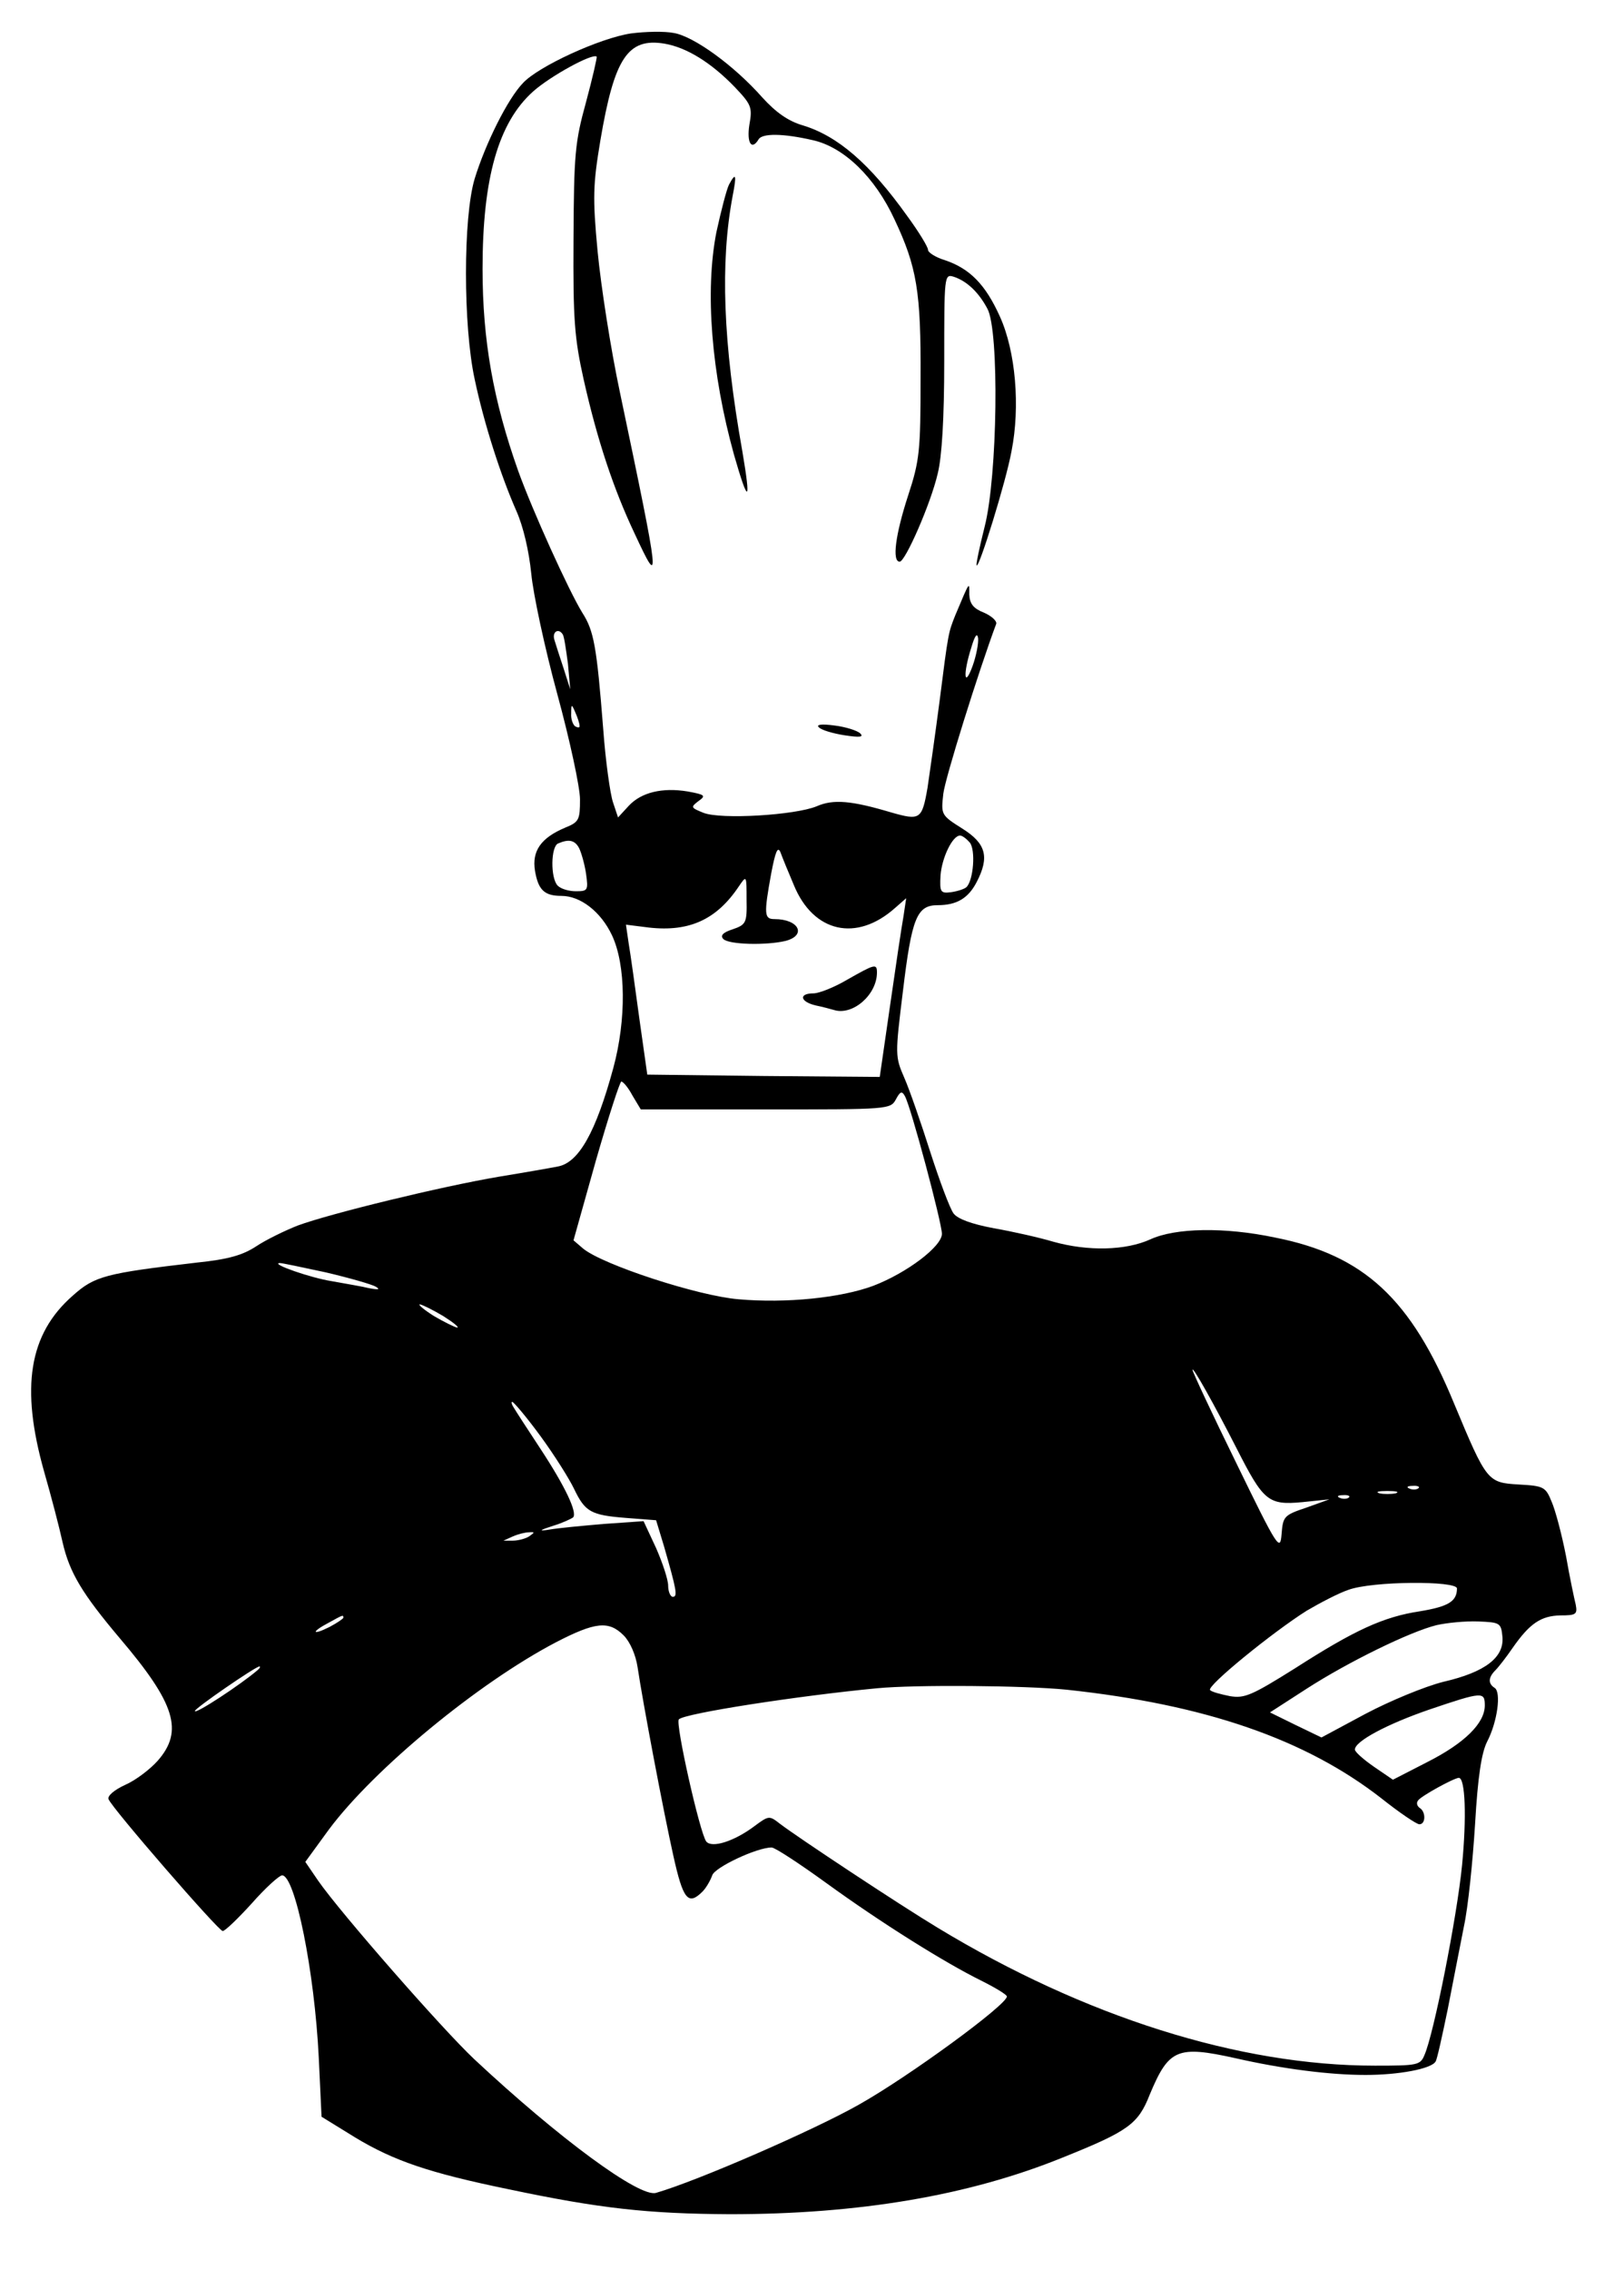 <?xml version="1.0" standalone="no"?>
<!DOCTYPE svg PUBLIC "-//W3C//DTD SVG 20010904//EN"
 "http://www.w3.org/TR/2001/REC-SVG-20010904/DTD/svg10.dtd">
<svg version="1.0" xmlns="http://www.w3.org/2000/svg"
 width="350pt" height="489pt" viewBox="0 0 350 489"
 preserveAspectRatio="xMidYMid meet">

<g transform="translate(0,489) scale(0.1,-0.1)"
fill="#000000" stroke="none">
<path d="M1360 4818 c-67 -10 -200 -71 -233 -107 -33 -34 -81 -131 -104 -206
-25 -83 -25 -317 0 -432 20 -95 56 -207 90 -284 15 -34 27 -86 32 -135 4 -43
29 -160 56 -259 27 -99 49 -201 49 -227 0 -44 -2 -49 -32 -61 -52 -22 -72 -50
-65 -93 7 -41 20 -54 57 -54 41 0 85 -34 109 -85 30 -64 31 -181 3 -285 -38
-140 -75 -205 -120 -213 -15 -3 -72 -13 -127 -22 -124 -21 -362 -79 -433 -105
-28 -11 -69 -31 -90 -45 -29 -19 -60 -28 -128 -35 -197 -23 -220 -29 -267 -71
-95 -83 -113 -198 -62 -379 15 -52 33 -121 40 -153 15 -65 42 -110 123 -206
120 -141 138 -200 82 -264 -16 -18 -47 -42 -70 -52 -24 -11 -39 -24 -36 -31 7
-19 237 -284 246 -284 5 0 33 27 63 60 29 33 59 60 65 60 28 0 70 -207 79
-393 l6 -127 73 -45 c83 -50 159 -76 329 -111 199 -42 302 -53 478 -54 278 0
515 40 717 122 142 57 163 72 188 136 41 98 59 106 185 78 101 -23 203 -36
280 -36 71 0 142 13 151 29 3 4 14 54 26 112 11 57 27 138 35 179 9 41 19 140
24 220 6 104 14 154 26 178 22 42 31 107 16 116 -14 9 -14 22 2 38 7 7 24 29
37 48 37 53 61 69 103 70 33 0 37 2 33 23 -3 12 -13 59 -21 105 -9 46 -23 99
-31 117 -13 32 -17 34 -71 37 -67 4 -69 6 -139 174 -93 226 -194 320 -386 358
-109 23 -215 21 -269 -4 -53 -24 -134 -26 -209 -5 -30 9 -88 22 -128 29 -48 9
-78 20 -87 32 -8 11 -30 70 -50 132 -20 63 -45 135 -56 160 -20 46 -20 49 -3
187 19 158 30 185 75 185 41 0 66 15 84 50 28 54 20 83 -31 115 -46 29 -46 30
-41 75 4 34 76 264 114 366 2 6 -10 17 -26 24 -23 9 -31 19 -32 39 0 28 2 32
-30 -44 -15 -38 -15 -35 -34 -185 -9 -69 -21 -153 -26 -187 -12 -69 -16 -71
-79 -53 -84 25 -124 29 -160 13 -46 -19 -206 -29 -244 -14 -27 11 -28 12 -11
25 17 12 15 14 -23 21 -55 9 -100 -2 -127 -31 l-23 -25 -11 33 c-6 18 -16 89
-21 158 -14 178 -20 211 -45 250 -29 47 -107 219 -138 305 -54 152 -77 282
-77 436 0 195 34 315 109 382 37 33 128 83 137 75 1 -2 -9 -46 -23 -98 -24
-87 -26 -112 -27 -295 -1 -174 2 -213 22 -303 29 -129 64 -235 110 -332 56
-120 56 -114 -32 305 -20 94 -41 230 -48 303 -11 117 -10 144 6 240 30 177 59
221 138 208 47 -8 100 -40 152 -94 35 -37 38 -43 31 -81 -6 -39 5 -56 20 -31
8 13 52 13 117 -2 67 -15 134 -80 176 -171 48 -102 57 -155 56 -342 0 -156 -2
-177 -27 -253 -27 -83 -35 -142 -18 -142 12 0 67 125 82 190 9 36 14 119 14
242 0 183 0 188 20 182 28 -9 54 -33 73 -69 26 -47 22 -361 -6 -470 -11 -44
-19 -81 -17 -83 5 -6 63 180 75 246 19 96 9 215 -25 290 -31 69 -65 104 -120
122 -19 6 -35 16 -35 22 0 6 -20 39 -45 73 -80 112 -149 172 -225 195 -31 9
-58 28 -87 60 -61 69 -148 132 -191 139 -20 4 -62 3 -92 -1z m-147 -1295 c3
-5 7 -33 11 -63 l5 -55 -14 44 c-8 24 -17 52 -20 62 -6 18 9 27 18 12z m883
-68 c-18 -49 -21 -18 -3 39 8 27 13 34 15 21 1 -11 -4 -38 -12 -60z m-847
-128 c1 -5 -3 -5 -9 -2 -5 3 -10 16 -9 28 0 21 1 21 9 2 5 -11 9 -24 9 -28z
m841 -252 c13 -16 8 -81 -7 -96 -4 -4 -19 -9 -33 -11 -23 -3 -25 0 -23 36 3
39 26 86 42 86 5 0 14 -7 21 -15z m-842 -12 c5 -10 12 -35 15 -55 5 -36 4 -38
-22 -38 -15 0 -32 5 -39 12 -16 16 -15 85 1 91 23 10 36 7 45 -10z m463 -80
c42 -102 135 -123 218 -49 l24 21 -6 -40 c-4 -22 -17 -109 -29 -193 l-22 -152
-250 2 -251 3 -17 120 c-9 66 -19 139 -23 162 l-6 41 40 -5 c93 -13 154 14
203 87 17 25 17 25 17 -28 1 -50 -1 -54 -30 -64 -22 -7 -27 -14 -20 -21 12
-12 92 -14 134 -4 46 12 29 47 -24 47 -22 0 -23 10 -7 98 9 47 14 60 20 46 4
-11 17 -43 29 -71z m-348 -453 l18 -30 269 0 c266 0 269 0 281 22 9 17 13 18
19 7 13 -22 80 -274 80 -297 0 -27 -75 -84 -148 -112 -70 -26 -188 -38 -290
-29 -87 7 -292 74 -335 109 l-21 18 48 171 c27 94 52 171 55 171 4 0 15 -13
24 -30z m-661 -381 c51 -12 100 -26 108 -31 10 -6 6 -7 -15 -3 -16 4 -53 10
-80 15 -45 7 -131 37 -113 39 3 1 48 -9 100 -20z m253 -94 c22 -14 36 -25 30
-25 -5 1 -28 12 -50 25 -22 14 -35 25 -30 25 6 -1 28 -12 50 -25z m1710 -285
c58 -114 68 -123 142 -116 l58 6 -50 -18 c-48 -16 -50 -19 -53 -57 -3 -38 -8
-31 -98 154 -52 106 -94 196 -94 200 0 9 46 -73 95 -169z m-1500 26 c30 -41
62 -92 72 -113 24 -50 36 -57 112 -63 l65 -5 17 -56 c27 -94 30 -109 19 -109
-5 0 -10 11 -10 24 0 13 -12 49 -26 81 l-27 58 -86 -6 c-47 -4 -99 -9 -116
-12 -25 -4 -24 -2 7 8 20 6 39 15 43 18 10 10 -17 67 -71 149 -27 41 -53 81
-57 88 -4 6 -6 12 -3 12 3 0 31 -33 61 -74z m1892 -112 c-3 -3 -12 -4 -19 -1
-8 3 -5 6 6 6 11 1 17 -2 13 -5z m-49 -11 c-10 -2 -26 -2 -35 0 -10 3 -2 5 17
5 19 0 27 -2 18 -5z m-101 -9 c-3 -3 -12 -4 -19 -1 -8 3 -5 6 6 6 11 1 17 -2
13 -5z m-1767 -84 c-8 -5 -24 -9 -35 -9 l-20 0 20 9 c11 5 27 9 35 9 13 1 13
0 0 -9z m2000 -112 c0 -28 -19 -39 -79 -49 -80 -12 -142 -41 -270 -123 -94
-59 -109 -65 -140 -60 -20 4 -39 9 -43 13 -9 8 135 125 208 171 29 17 69 38
90 45 51 19 234 20 234 3z m-2400 -63 c0 -2 -13 -11 -30 -20 -38 -19 -40 -11
-2 9 31 17 32 18 32 11z m2498 -41 c4 -44 -36 -76 -127 -97 -40 -10 -115 -41
-168 -69 l-95 -51 -56 27 -55 27 79 51 c90 58 223 123 280 137 22 5 62 9 89 8
48 -2 50 -3 53 -33z m-1894 3 c14 -14 26 -42 30 -68 12 -80 56 -312 77 -406
21 -95 32 -109 63 -78 8 8 17 24 21 35 5 17 96 60 128 60 7 0 59 -34 117 -76
120 -87 256 -172 335 -211 30 -15 55 -30 55 -34 0 -18 -212 -173 -319 -233
-95 -54 -347 -164 -437 -190 -35 -11 -209 117 -392 288 -69 65 -288 315 -336
384 l-28 41 51 70 c97 130 321 315 489 403 85 44 114 47 146 15z m-789 -75
c-36 -31 -135 -96 -135 -88 0 6 131 96 139 96 3 0 1 -4 -4 -8z m1743 -42 c300
-32 516 -107 679 -234 39 -31 76 -56 82 -56 14 0 14 27 1 35 -6 4 -8 11 -4 16
5 9 78 49 88 49 14 0 17 -85 7 -188 -11 -112 -61 -364 -81 -409 -9 -22 -15
-23 -107 -23 -292 0 -625 105 -942 297 -83 50 -302 195 -340 224 -23 18 -24
18 -55 -5 -44 -33 -92 -48 -104 -33 -14 19 -67 255 -59 263 12 13 259 51 427
67 83 8 318 6 408 -3z m902 -34 c0 -38 -43 -81 -124 -122 l-74 -38 -41 28
c-23 16 -41 32 -41 37 0 18 70 55 160 86 115 39 120 39 120 9z"/>
<path d="M1825 2779 c-27 -16 -60 -29 -72 -29 -32 0 -29 -18 5 -26 15 -3 33
-8 40 -10 40 -12 92 33 92 81 0 20 -5 18 -65 -16z"/>
<path d="M1571 4492 c-5 -10 -17 -56 -27 -102 -25 -127 -11 -304 38 -480 31
-108 37 -105 18 7 -42 235 -48 408 -21 551 9 46 7 52 -8 24z"/>
<path d="M1765 3323 c6 -6 30 -13 55 -17 33 -5 42 -4 34 4 -6 6 -31 14 -55 17
-29 4 -41 2 -34 -4z"/>
</g>
</svg>
